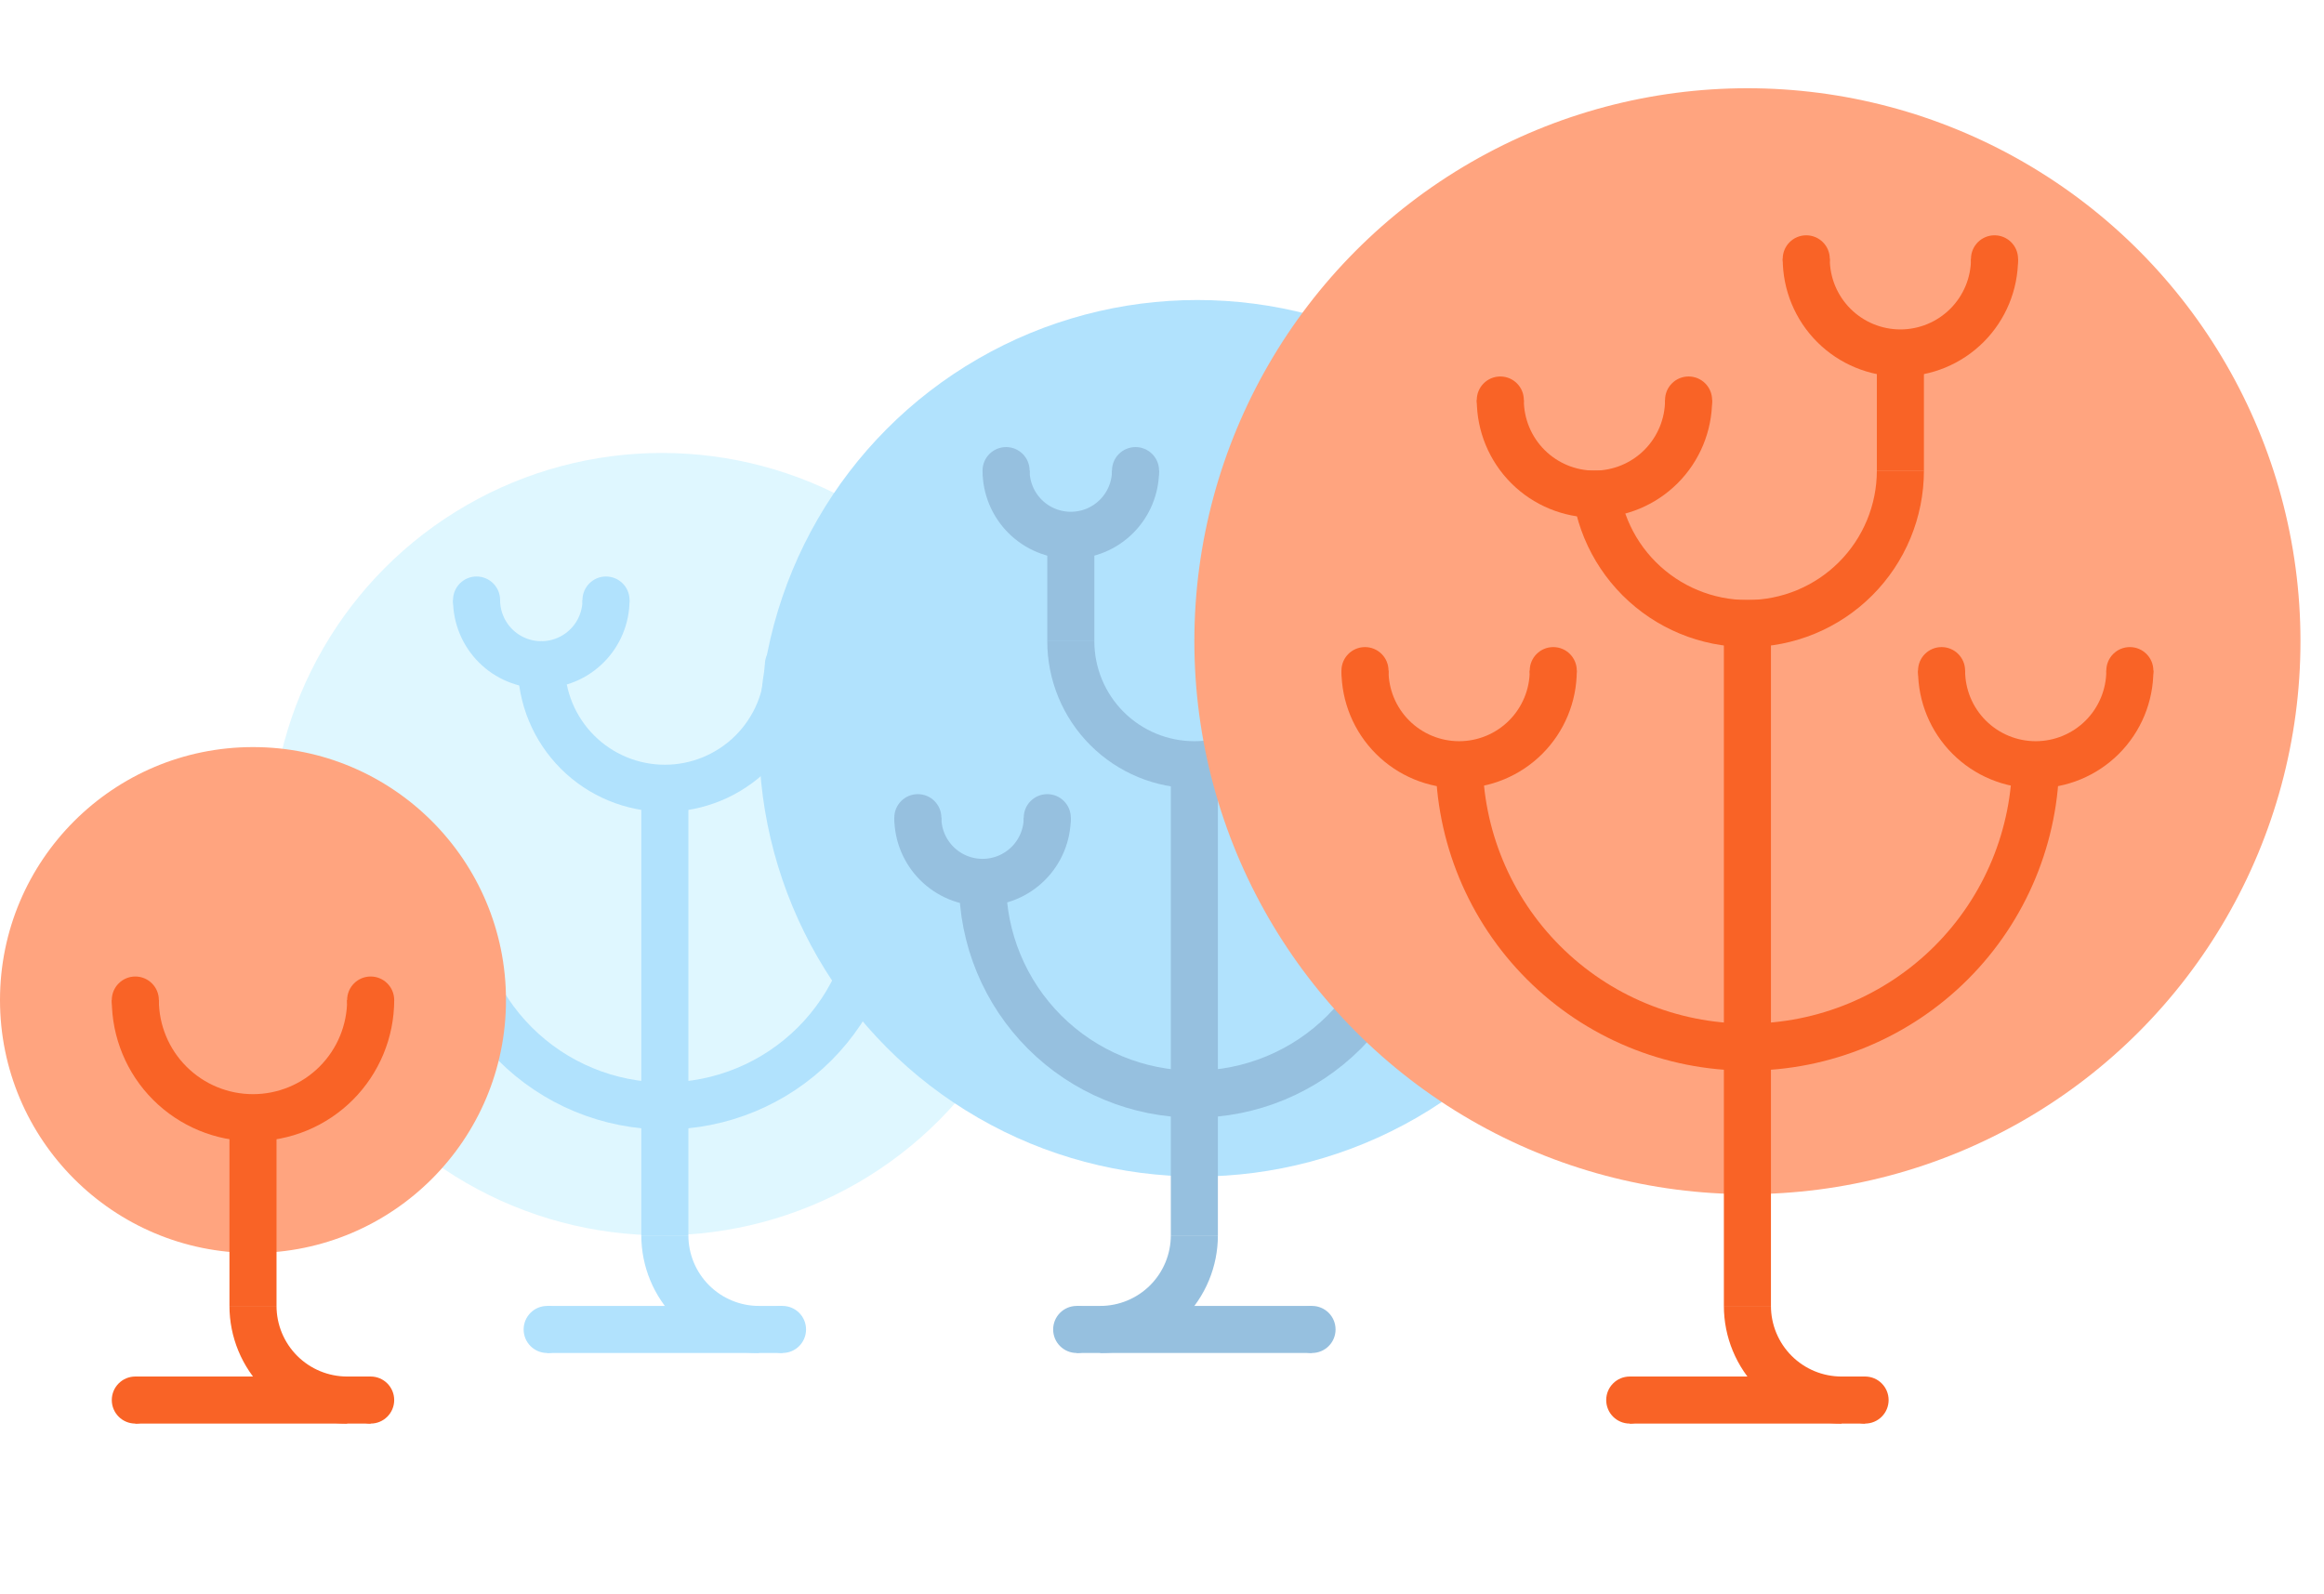 <svg width="395" height="271" viewBox="0 0 395 271" fill="none" xmlns="http://www.w3.org/2000/svg">
<ellipse cx="296.5" cy="219.5" rx="50.5" ry="51.5" fill="white"/>
<ellipse cx="107" cy="215.5" rx="50" ry="51.5" fill="white"/>
<circle cx="112.5" cy="143.5" r="66.5" fill="#DFF7FF"/>
<line x1="93" y1="226" x2="133" y2="226" stroke="#B1E2FD" stroke-width="8"/>
<line x1="113" y1="134" x2="113" y2="210" stroke="#B1E2FD" stroke-width="8"/>
<path d="M129 226C126.899 226 124.818 225.586 122.877 224.782C120.936 223.978 119.172 222.799 117.686 221.314C116.201 219.828 115.022 218.064 114.218 216.123C113.414 214.182 113 212.101 113 210" stroke="#B1E2FD" stroke-width="8"/>
<path d="M160 141C160 143.917 158.841 146.715 156.778 148.778C154.715 150.841 151.917 152 149 152C146.083 152 143.285 150.841 141.222 148.778C139.159 146.715 138 143.917 138 141" stroke="#B1E2FD" stroke-width="8"/>
<path d="M103 102C103 104.917 101.841 107.715 99.778 109.778C97.715 111.841 94.917 113 92 113C89.083 113 86.285 111.841 84.222 109.778C82.159 107.715 81 104.917 81 102" stroke="#B1E2FD" stroke-width="8"/>
<path d="M134 113C134 118.57 131.788 123.911 127.849 127.849C123.911 131.788 118.57 134 113 134C107.43 134 102.089 131.788 98.151 127.849C94.213 123.911 92 118.57 92 113" stroke="#B1E2FD" stroke-width="8"/>
<path d="M149 152C149 161.548 145.207 170.705 138.456 177.456C131.705 184.207 122.548 188 113 188C103.452 188 94.296 184.207 87.544 177.456C80.793 170.705 77 161.548 77 152" stroke="#B1E2FD" stroke-width="8"/>
<circle cx="93" cy="226" r="4" fill="#B1E2FD"/>
<circle cx="134" cy="113" r="4" fill="#B1E2FD"/>
<circle cx="138" cy="141" r="4" fill="#B1E2FD"/>
<circle cx="81" cy="102" r="4" fill="#B1E2FD"/>
<circle cx="92" cy="113" r="4" fill="#B1E2FD"/>
<circle cx="77" cy="152" r="4" fill="#B1E2FD"/>
<circle cx="160" cy="141" r="4" fill="#B1E2FD"/>
<circle cx="103" cy="102" r="4" fill="#B1E2FD"/>
<circle cx="133" cy="226" r="4" fill="#B1E2FD"/>
<circle r="74.5" transform="matrix(-1 0 0 1 203.5 125.5)" fill="#B1E2FD"/>
<line y1="-4" x2="40" y2="-4" transform="matrix(-1 8.74228e-08 8.74228e-08 1 223 230)" stroke="#96C0DF" stroke-width="8"/>
<line y1="-4" x2="80" y2="-4" transform="matrix(-4.37114e-08 1 1 4.37114e-08 207 130)" stroke="#96C0DF" stroke-width="8"/>
<line y1="-4" x2="16" y2="-4" transform="matrix(-4.37114e-08 1 1 4.37114e-08 186 93)" stroke="#96C0DF" stroke-width="8"/>
<path d="M187 226C189.101 226 191.182 225.586 193.123 224.782C195.064 223.978 196.828 222.799 198.314 221.314C199.799 219.828 200.978 218.064 201.782 216.123C202.586 214.182 203 212.101 203 210" stroke="#96C0DF" stroke-width="8"/>
<path d="M171 80C171 82.917 172.159 85.715 174.222 87.778C176.285 89.841 179.083 91 182 91C184.917 91 187.715 89.841 189.778 87.778C191.841 85.715 193 82.917 193 80" stroke="#96C0DF" stroke-width="8"/>
<path d="M156 139C156 141.917 157.159 144.715 159.222 146.778C161.285 148.841 164.083 150 167 150C169.917 150 172.715 148.841 174.778 146.778C176.841 144.715 178 141.917 178 139" stroke="#96C0DF" stroke-width="8"/>
<path d="M182 109C182 114.57 184.212 119.911 188.151 123.849C192.089 127.788 197.43 130 203 130C208.57 130 213.911 127.788 217.849 123.849C221.788 119.911 224 114.57 224 109" stroke="#96C0DF" stroke-width="8"/>
<path d="M167 150C167 159.548 170.793 168.705 177.544 175.456C184.295 182.207 193.452 186 203 186C212.548 186 221.705 182.207 228.456 175.456C235.207 168.705 239 159.548 239 150" stroke="#96C0DF" stroke-width="8"/>
<circle r="4" transform="matrix(-1 0 0 1 193 80)" fill="#96C0DF"/>
<circle r="4" transform="matrix(-1 0 0 1 178 139)" fill="#96C0DF"/>
<circle r="4" transform="matrix(-1 0 0 1 183 226)" fill="#96C0DF"/>
<circle r="4" transform="matrix(-1 0 0 1 223 226)" fill="#96C0DF"/>
<circle r="4" transform="matrix(-1 0 0 1 156 139)" fill="#96C0DF"/>
<circle r="4" transform="matrix(-1 0 0 1 171 80)" fill="#96C0DF"/>
<g filter="url(#filter0_d_809_58)">
<circle cx="297" cy="105" r="94" fill="#FFA47F"/>
</g>
<line x1="277" y1="238" x2="317" y2="238" stroke="#F96326" stroke-width="8"/>
<line x1="297" y1="102" x2="297" y2="222" stroke="#F96326" stroke-width="8"/>
<line x1="323" y1="57" x2="323" y2="80" stroke="#F96326" stroke-width="8"/>
<path d="M313 238C310.899 238 308.818 237.586 306.877 236.782C304.936 235.978 303.172 234.799 301.686 233.314C300.201 231.828 299.022 230.064 298.218 228.123C297.414 226.182 297 224.101 297 222" stroke="#F96326" stroke-width="8"/>
<path d="M287 68C287 72.243 285.314 76.313 282.314 79.314C279.313 82.314 275.243 84 271 84C266.757 84 262.687 82.314 259.686 79.314C256.686 76.313 255 72.243 255 68" stroke="#F96326" stroke-width="8"/>
<path d="M264 114C264 118.243 262.314 122.313 259.314 125.314C256.313 128.314 252.243 130 248 130C243.757 130 239.687 128.314 236.686 125.314C233.686 122.313 232 118.243 232 114" stroke="#F96326" stroke-width="8"/>
<path d="M339 44C339 48.243 337.314 52.313 334.314 55.314C331.313 58.314 327.243 60 323 60C318.757 60 314.687 58.314 311.686 55.314C308.686 52.313 307 48.243 307 44" stroke="#F96326" stroke-width="8"/>
<path d="M362 114C362 118.243 360.314 122.313 357.314 125.314C354.313 128.314 350.243 130 346 130C341.757 130 337.687 128.314 334.686 125.314C331.686 122.313 330 118.243 330 114" stroke="#F96326" stroke-width="8"/>
<path d="M323 80C323 86.896 320.261 93.509 315.385 98.385C310.509 103.261 303.896 106 297 106C290.104 106 283.491 103.261 278.615 98.385C273.739 93.509 271 86.896 271 80" stroke="#F96326" stroke-width="8"/>
<path d="M346 129C346 141.996 340.838 154.459 331.648 163.648C322.459 172.838 309.996 178 297 178C284.004 178 271.541 172.838 262.352 163.648C253.162 154.459 248 141.996 248 129" stroke="#F96326" stroke-width="8"/>
<circle cx="277" cy="238" r="4" fill="#F96326"/>
<circle cx="255" cy="68" r="4" fill="#F96326"/>
<circle cx="232" cy="114" r="4" fill="#F96326"/>
<circle cx="287" cy="68" r="4" fill="#F96326"/>
<circle cx="264" cy="114" r="4" fill="#F96326"/>
<circle cx="307" cy="44" r="4" fill="#F96326"/>
<circle cx="330" cy="114" r="4" fill="#F96326"/>
<circle cx="339" cy="44" r="4" fill="#F96326"/>
<circle cx="362" cy="114" r="4" fill="#F96326"/>
<circle cx="317" cy="238" r="4" fill="#F96326"/>
<circle cx="43" cy="170" r="43" fill="#FFA47F"/>
<line x1="23" y1="238" x2="63" y2="238" stroke="#F96326" stroke-width="8"/>
<line x1="43" y1="190" x2="43" y2="222" stroke="#F96326" stroke-width="8"/>
<path d="M59 238C56.899 238 54.818 237.586 52.877 236.782C50.936 235.978 49.172 234.799 47.686 233.314C46.201 231.828 45.022 230.064 44.218 228.123C43.414 226.182 43 224.101 43 222" stroke="#F96326" stroke-width="8"/>
<path d="M63 170C63 175.304 60.893 180.391 57.142 184.142C53.391 187.893 48.304 190 43 190C37.696 190 32.609 187.893 28.858 184.142C25.107 180.391 23 175.304 23 170" stroke="#F96326" stroke-width="8"/>
<circle cx="23" cy="238" r="4" fill="#F96326"/>
<circle cx="63" cy="238" r="4" fill="#F96326"/>
<circle cx="63" cy="170" r="4" fill="#F96326"/>
<circle cx="23" cy="170" r="4" fill="#F96326"/>
<path d="M107.272 7.272C109.789 4.755 112.997 3.04 116.488 2.346C119.98 1.651 123.599 2.008 126.888 3.37C130.177 4.733 132.989 7.04 134.966 10C136.944 12.96 138 16.44 138 20" stroke="white" stroke-width="4" stroke-linecap="round"/>
<path d="M168.728 7.272C166.211 4.755 163.003 3.04 159.512 2.346C156.02 1.651 152.401 2.008 149.112 3.37C145.823 4.733 143.011 7.04 141.034 10C139.056 12.96 138 16.44 138 20" stroke="white" stroke-width="4" stroke-linecap="round"/>
<defs>
<filter id="filter0_d_809_58" x="199" y="11" width="196" height="196" filterUnits="userSpaceOnUse" color-interpolation-filters="sRGB">
<feFlood flood-opacity="0" result="BackgroundImageFix"/>
<feColorMatrix in="SourceAlpha" type="matrix" values="0 0 0 0 0 0 0 0 0 0 0 0 0 0 0 0 0 0 127 0" result="hardAlpha"/>
<feOffset dy="4"/>
<feGaussianBlur stdDeviation="2"/>
<feComposite in2="hardAlpha" operator="out"/>
<feColorMatrix type="matrix" values="0 0 0 0 0 0 0 0 0 0 0 0 0 0 0 0 0 0 0.25 0"/>
<feBlend mode="normal" in2="BackgroundImageFix" result="effect1_dropShadow_809_58"/>
<feBlend mode="normal" in="SourceGraphic" in2="effect1_dropShadow_809_58" result="shape"/>
</filter>
</defs>
</svg>
